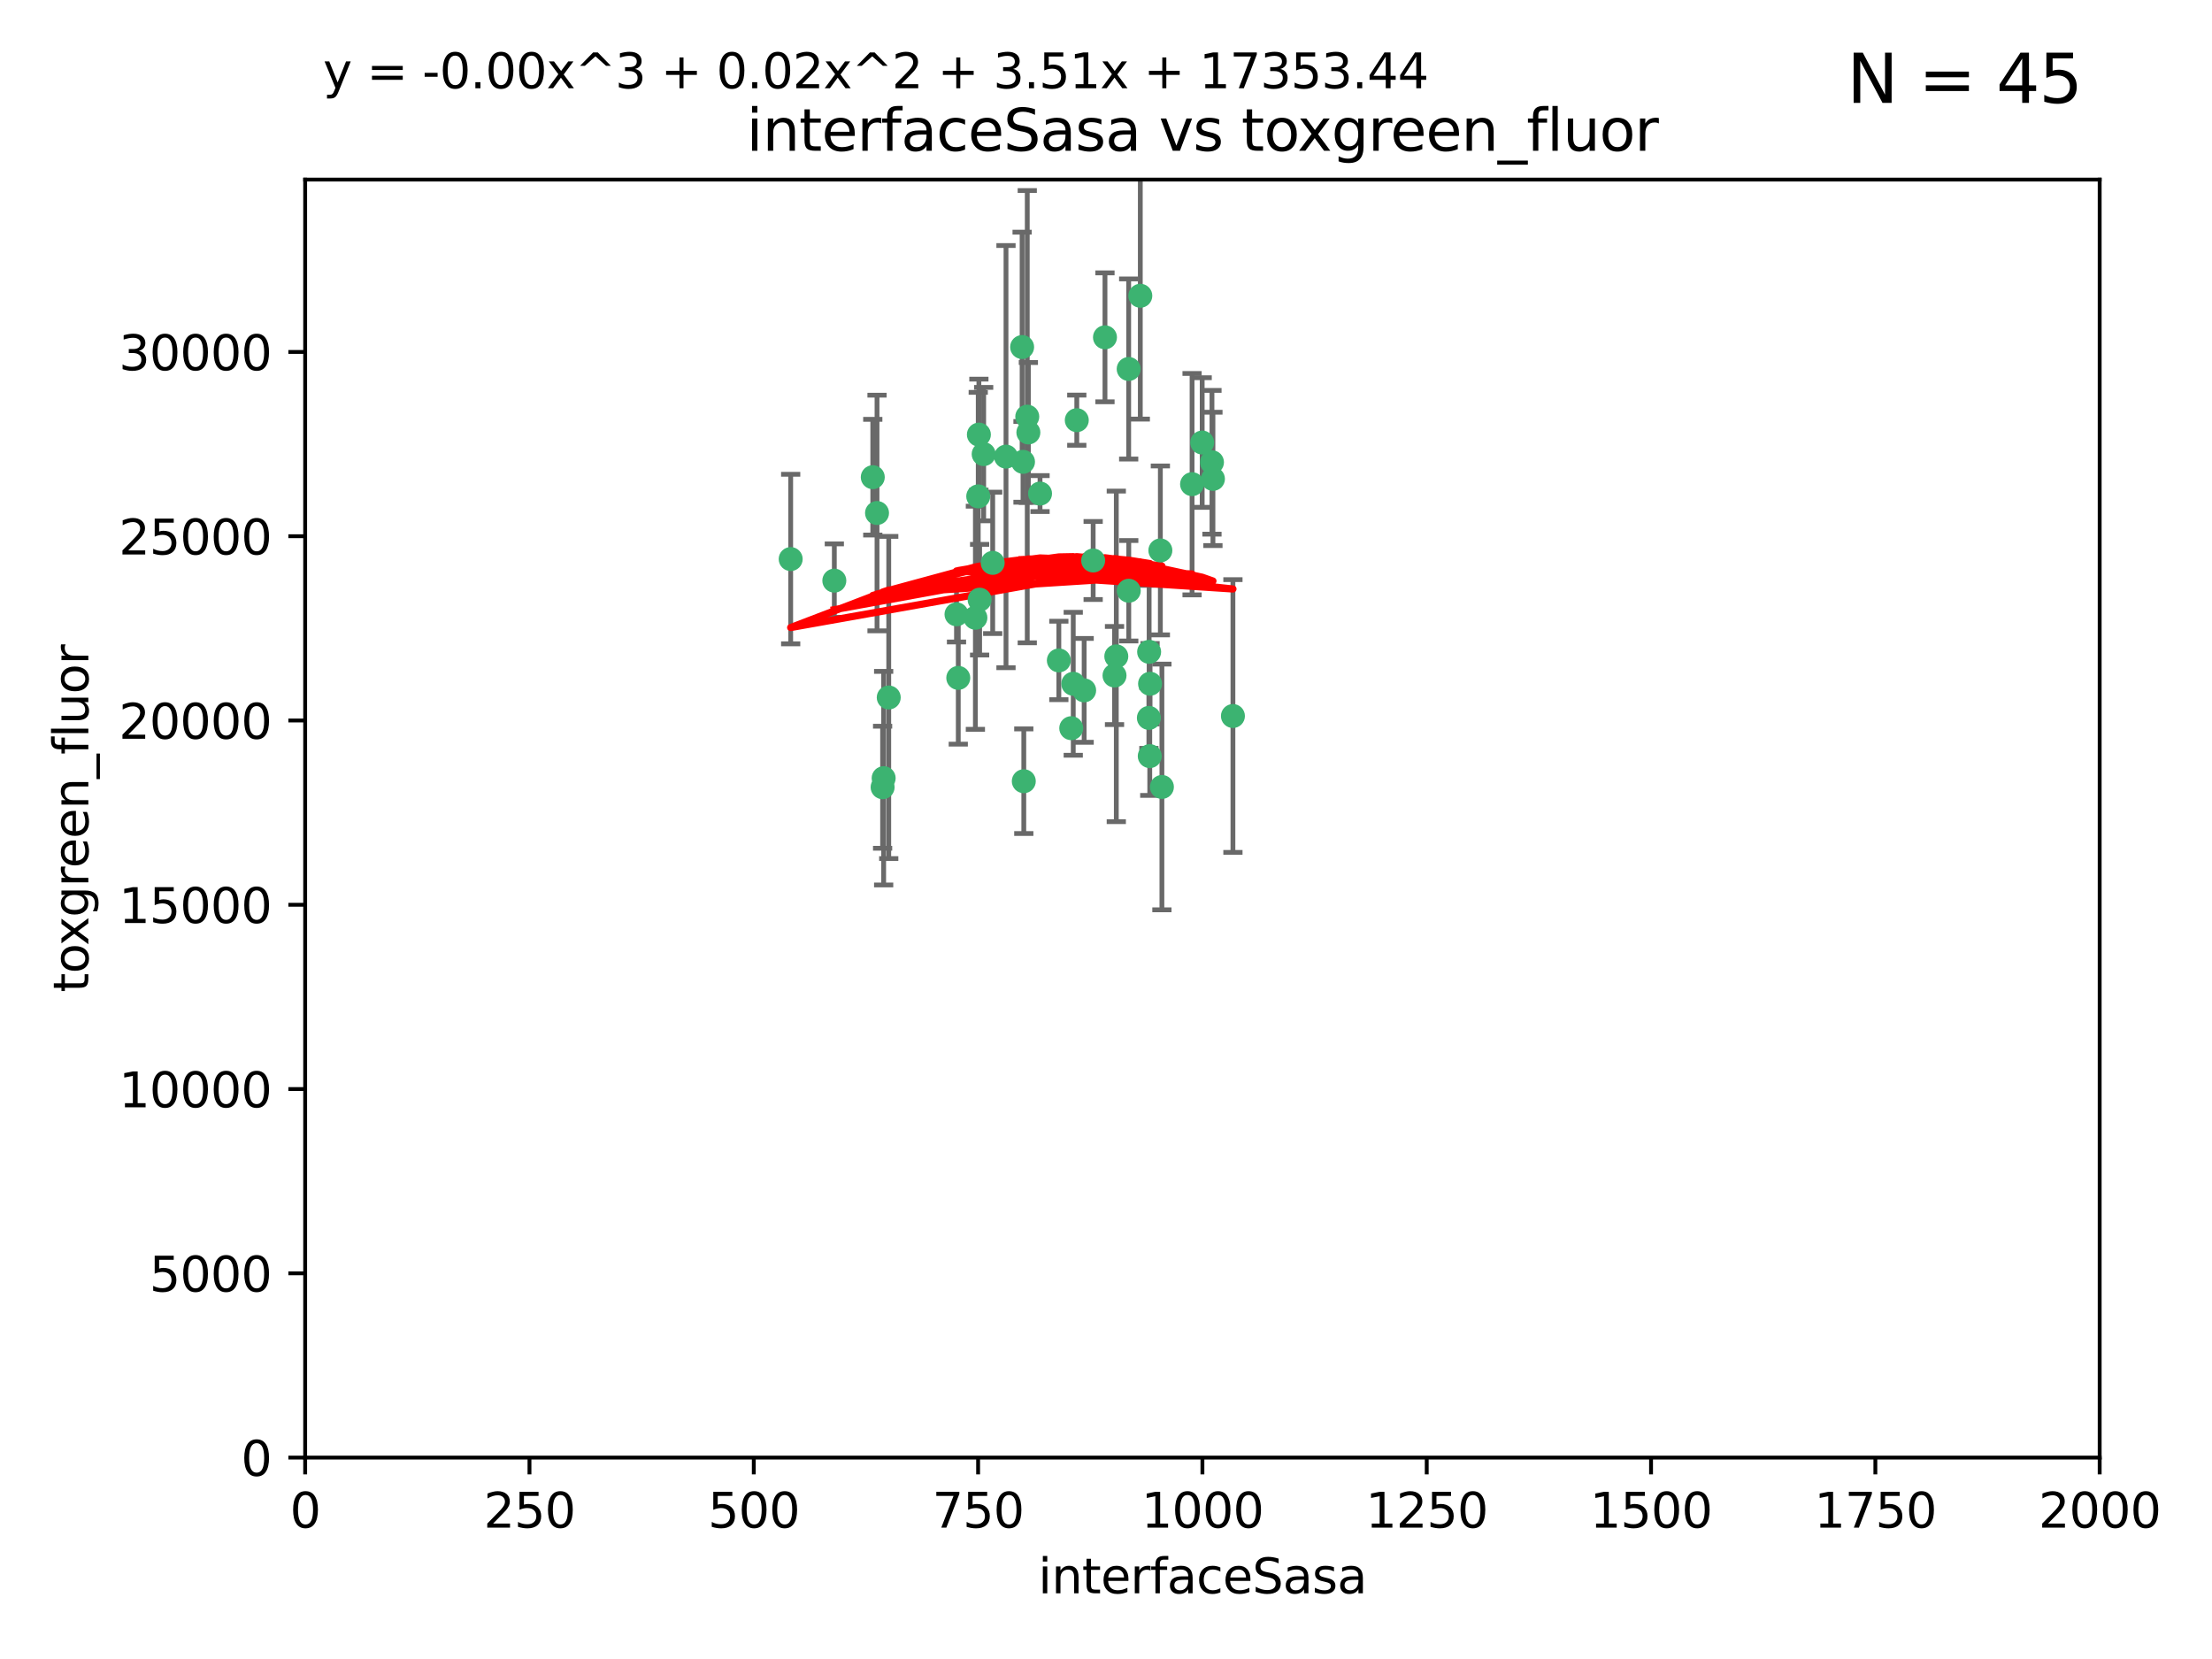 <?xml version="1.0" encoding="utf-8" standalone="no"?>
<!DOCTYPE svg PUBLIC "-//W3C//DTD SVG 1.1//EN"
  "http://www.w3.org/Graphics/SVG/1.1/DTD/svg11.dtd">
<svg xmlns:xlink="http://www.w3.org/1999/xlink" width="460.8pt" height="345.6pt" viewBox="0 0 460.8 345.6" xmlns="http://www.w3.org/2000/svg" version="1.1">
 <defs>
  <style type="text/css">*{stroke-linejoin: round; stroke-linecap: butt}</style>
 </defs>
 <g id="figure_1">
  <g id="patch_1">
   <path d="M 0 345.6 
L 460.8 345.6 
L 460.8 0 
L 0 0 
z
" style="fill: #ffffff"/>
  </g>
  <g id="axes_1">
   <g id="patch_2">
    <path d="M 63.571 303.64 
L 437.4 303.64 
L 437.4 37.411 
L 63.571 37.411 
z
" style="fill: #ffffff"/>
   </g>
   <g id="PathCollection_1">
    <defs>
     <path id="m902738a60d" d="M 0 1.118 
C 0.297 1.118 0.581 1 0.791 0.791 
C 1 0.581 1.118 0.297 1.118 0 
C 1.118 -0.297 1 -0.581 0.791 -0.791 
C 0.581 -1 0.297 -1.118 0 -1.118 
C -0.297 -1.118 -0.581 -1 -0.791 -0.791 
C -1 -0.581 -1.118 -0.297 -1.118 0 
C -1.118 0.297 -1 0.581 -0.791 0.791 
C -0.581 1 -0.297 1.118 0 1.118 
z
" style="stroke: #3cb371"/>
    </defs>
    <g clip-path="url(#p22a5bd5fb6)">
     <use xlink:href="#m902738a60d" x="212.925" y="72.294" style="fill: #3cb371; stroke: #3cb371"/>
     <use xlink:href="#m902738a60d" x="232.546" y="136.733" style="fill: #3cb371; stroke: #3cb371"/>
     <use xlink:href="#m902738a60d" x="250.437" y="92.187" style="fill: #3cb371; stroke: #3cb371"/>
     <use xlink:href="#m902738a60d" x="252.676" y="99.763" style="fill: #3cb371; stroke: #3cb371"/>
     <use xlink:href="#m902738a60d" x="230.187" y="70.271" style="fill: #3cb371; stroke: #3cb371"/>
     <use xlink:href="#m902738a60d" x="239.385" y="135.791" style="fill: #3cb371; stroke: #3cb371"/>
     <use xlink:href="#m902738a60d" x="235.142" y="123.063" style="fill: #3cb371; stroke: #3cb371"/>
     <use xlink:href="#m902738a60d" x="223.161" y="151.693" style="fill: #3cb371; stroke: #3cb371"/>
     <use xlink:href="#m902738a60d" x="242.046" y="163.936" style="fill: #3cb371; stroke: #3cb371"/>
     <use xlink:href="#m902738a60d" x="241.725" y="114.664" style="fill: #3cb371; stroke: #3cb371"/>
     <use xlink:href="#m902738a60d" x="225.848" y="143.815" style="fill: #3cb371; stroke: #3cb371"/>
     <use xlink:href="#m902738a60d" x="227.725" y="116.762" style="fill: #3cb371; stroke: #3cb371"/>
     <use xlink:href="#m902738a60d" x="235.125" y="76.865" style="fill: #3cb371; stroke: #3cb371"/>
     <use xlink:href="#m902738a60d" x="214.228" y="90.091" style="fill: #3cb371; stroke: #3cb371"/>
     <use xlink:href="#m902738a60d" x="237.546" y="61.614" style="fill: #3cb371; stroke: #3cb371"/>
     <use xlink:href="#m902738a60d" x="216.658" y="102.821" style="fill: #3cb371; stroke: #3cb371"/>
     <use xlink:href="#m902738a60d" x="204.916" y="94.6" style="fill: #3cb371; stroke: #3cb371"/>
     <use xlink:href="#m902738a60d" x="213.275" y="162.741" style="fill: #3cb371; stroke: #3cb371"/>
     <use xlink:href="#m902738a60d" x="206.796" y="117.254" style="fill: #3cb371; stroke: #3cb371"/>
     <use xlink:href="#m902738a60d" x="256.841" y="149.16" style="fill: #3cb371; stroke: #3cb371"/>
     <use xlink:href="#m902738a60d" x="199.256" y="127.973" style="fill: #3cb371; stroke: #3cb371"/>
     <use xlink:href="#m902738a60d" x="220.577" y="137.58" style="fill: #3cb371; stroke: #3cb371"/>
     <use xlink:href="#m902738a60d" x="223.577" y="142.442" style="fill: #3cb371; stroke: #3cb371"/>
     <use xlink:href="#m902738a60d" x="203.92" y="90.534" style="fill: #3cb371; stroke: #3cb371"/>
     <use xlink:href="#m902738a60d" x="181.815" y="99.407" style="fill: #3cb371; stroke: #3cb371"/>
     <use xlink:href="#m902738a60d" x="239.332" y="149.553" style="fill: #3cb371; stroke: #3cb371"/>
     <use xlink:href="#m902738a60d" x="204.073" y="124.926" style="fill: #3cb371; stroke: #3cb371"/>
     <use xlink:href="#m902738a60d" x="248.329" y="100.862" style="fill: #3cb371; stroke: #3cb371"/>
     <use xlink:href="#m902738a60d" x="182.701" y="106.867" style="fill: #3cb371; stroke: #3cb371"/>
     <use xlink:href="#m902738a60d" x="239.579" y="142.44" style="fill: #3cb371; stroke: #3cb371"/>
     <use xlink:href="#m902738a60d" x="213.998" y="86.8" style="fill: #3cb371; stroke: #3cb371"/>
     <use xlink:href="#m902738a60d" x="252.476" y="96.298" style="fill: #3cb371; stroke: #3cb371"/>
     <use xlink:href="#m902738a60d" x="203.785" y="103.401" style="fill: #3cb371; stroke: #3cb371"/>
     <use xlink:href="#m902738a60d" x="203.191" y="128.689" style="fill: #3cb371; stroke: #3cb371"/>
     <use xlink:href="#m902738a60d" x="183.864" y="163.993" style="fill: #3cb371; stroke: #3cb371"/>
     <use xlink:href="#m902738a60d" x="209.568" y="95.121" style="fill: #3cb371; stroke: #3cb371"/>
     <use xlink:href="#m902738a60d" x="213.11" y="96.211" style="fill: #3cb371; stroke: #3cb371"/>
     <use xlink:href="#m902738a60d" x="199.626" y="141.216" style="fill: #3cb371; stroke: #3cb371"/>
     <use xlink:href="#m902738a60d" x="224.314" y="87.531" style="fill: #3cb371; stroke: #3cb371"/>
     <use xlink:href="#m902738a60d" x="239.516" y="157.513" style="fill: #3cb371; stroke: #3cb371"/>
     <use xlink:href="#m902738a60d" x="164.714" y="116.464" style="fill: #3cb371; stroke: #3cb371"/>
     <use xlink:href="#m902738a60d" x="185.142" y="145.3" style="fill: #3cb371; stroke: #3cb371"/>
     <use xlink:href="#m902738a60d" x="184.082" y="162.105" style="fill: #3cb371; stroke: #3cb371"/>
     <use xlink:href="#m902738a60d" x="232.174" y="140.722" style="fill: #3cb371; stroke: #3cb371"/>
     <use xlink:href="#m902738a60d" x="173.806" y="120.958" style="fill: #3cb371; stroke: #3cb371"/>
    </g>
   </g>
   <g id="matplotlib.axis_1">
    <g id="xtick_1">
     <g id="line2d_1">
      <defs>
       <path id="m0a6eaba3c3" d="M 0 0 
L 0 3.5 
" style="stroke: #000000; stroke-width: 0.8"/>
      </defs>
      <g>
       <use xlink:href="#m0a6eaba3c3" x="63.571" y="303.64" style="stroke: #000000; stroke-width: 0.8"/>
      </g>
     </g>
     <g id="text_1">
      <!-- 0 -->
      <g transform="translate(60.39 318.238)scale(0.1 -0.1)">
       <defs>
        <path id="DejaVuSans-30" d="M 2034 4250 
Q 1547 4250 1301 3770 
Q 1056 3291 1056 2328 
Q 1056 1369 1301 889 
Q 1547 409 2034 409 
Q 2525 409 2770 889 
Q 3016 1369 3016 2328 
Q 3016 3291 2770 3770 
Q 2525 4250 2034 4250 
z
M 2034 4750 
Q 2819 4750 3233 4129 
Q 3647 3509 3647 2328 
Q 3647 1150 3233 529 
Q 2819 -91 2034 -91 
Q 1250 -91 836 529 
Q 422 1150 422 2328 
Q 422 3509 836 4129 
Q 1250 4750 2034 4750 
z
" transform="scale(0.016)"/>
       </defs>
       <use xlink:href="#DejaVuSans-30"/>
      </g>
     </g>
    </g>
    <g id="xtick_2">
     <g id="line2d_2">
      <g>
       <use xlink:href="#m0a6eaba3c3" x="110.3" y="303.64" style="stroke: #000000; stroke-width: 0.8"/>
      </g>
     </g>
     <g id="text_2">
      <!-- 250 -->
      <g transform="translate(100.756 318.238)scale(0.1 -0.1)">
       <defs>
        <path id="DejaVuSans-32" d="M 1228 531 
L 3431 531 
L 3431 0 
L 469 0 
L 469 531 
Q 828 903 1448 1529 
Q 2069 2156 2228 2338 
Q 2531 2678 2651 2914 
Q 2772 3150 2772 3378 
Q 2772 3750 2511 3984 
Q 2250 4219 1831 4219 
Q 1534 4219 1204 4116 
Q 875 4013 500 3803 
L 500 4441 
Q 881 4594 1212 4672 
Q 1544 4750 1819 4750 
Q 2544 4750 2975 4387 
Q 3406 4025 3406 3419 
Q 3406 3131 3298 2873 
Q 3191 2616 2906 2266 
Q 2828 2175 2409 1742 
Q 1991 1309 1228 531 
z
" transform="scale(0.016)"/>
        <path id="DejaVuSans-35" d="M 691 4666 
L 3169 4666 
L 3169 4134 
L 1269 4134 
L 1269 2991 
Q 1406 3038 1543 3061 
Q 1681 3084 1819 3084 
Q 2600 3084 3056 2656 
Q 3513 2228 3513 1497 
Q 3513 744 3044 326 
Q 2575 -91 1722 -91 
Q 1428 -91 1123 -41 
Q 819 9 494 109 
L 494 744 
Q 775 591 1075 516 
Q 1375 441 1709 441 
Q 2250 441 2565 725 
Q 2881 1009 2881 1497 
Q 2881 1984 2565 2268 
Q 2250 2553 1709 2553 
Q 1456 2553 1204 2497 
Q 953 2441 691 2322 
L 691 4666 
z
" transform="scale(0.016)"/>
       </defs>
       <use xlink:href="#DejaVuSans-32"/>
       <use xlink:href="#DejaVuSans-35" x="63.623"/>
       <use xlink:href="#DejaVuSans-30" x="127.246"/>
      </g>
     </g>
    </g>
    <g id="xtick_3">
     <g id="line2d_3">
      <g>
       <use xlink:href="#m0a6eaba3c3" x="157.028" y="303.64" style="stroke: #000000; stroke-width: 0.8"/>
      </g>
     </g>
     <g id="text_3">
      <!-- 500 -->
      <g transform="translate(147.485 318.238)scale(0.1 -0.1)">
       <use xlink:href="#DejaVuSans-35"/>
       <use xlink:href="#DejaVuSans-30" x="63.623"/>
       <use xlink:href="#DejaVuSans-30" x="127.246"/>
      </g>
     </g>
    </g>
    <g id="xtick_4">
     <g id="line2d_4">
      <g>
       <use xlink:href="#m0a6eaba3c3" x="203.757" y="303.64" style="stroke: #000000; stroke-width: 0.8"/>
      </g>
     </g>
     <g id="text_4">
      <!-- 750 -->
      <g transform="translate(194.213 318.238)scale(0.1 -0.1)">
       <defs>
        <path id="DejaVuSans-37" d="M 525 4666 
L 3525 4666 
L 3525 4397 
L 1831 0 
L 1172 0 
L 2766 4134 
L 525 4134 
L 525 4666 
z
" transform="scale(0.016)"/>
       </defs>
       <use xlink:href="#DejaVuSans-37"/>
       <use xlink:href="#DejaVuSans-35" x="63.623"/>
       <use xlink:href="#DejaVuSans-30" x="127.246"/>
      </g>
     </g>
    </g>
    <g id="xtick_5">
     <g id="line2d_5">
      <g>
       <use xlink:href="#m0a6eaba3c3" x="250.486" y="303.64" style="stroke: #000000; stroke-width: 0.8"/>
      </g>
     </g>
     <g id="text_5">
      <!-- 1000 -->
      <g transform="translate(237.761 318.238)scale(0.1 -0.1)">
       <defs>
        <path id="DejaVuSans-31" d="M 794 531 
L 1825 531 
L 1825 4091 
L 703 3866 
L 703 4441 
L 1819 4666 
L 2450 4666 
L 2450 531 
L 3481 531 
L 3481 0 
L 794 0 
L 794 531 
z
" transform="scale(0.016)"/>
       </defs>
       <use xlink:href="#DejaVuSans-31"/>
       <use xlink:href="#DejaVuSans-30" x="63.623"/>
       <use xlink:href="#DejaVuSans-30" x="127.246"/>
       <use xlink:href="#DejaVuSans-30" x="190.869"/>
      </g>
     </g>
    </g>
    <g id="xtick_6">
     <g id="line2d_6">
      <g>
       <use xlink:href="#m0a6eaba3c3" x="297.214" y="303.64" style="stroke: #000000; stroke-width: 0.8"/>
      </g>
     </g>
     <g id="text_6">
      <!-- 1250 -->
      <g transform="translate(284.489 318.238)scale(0.1 -0.1)">
       <use xlink:href="#DejaVuSans-31"/>
       <use xlink:href="#DejaVuSans-32" x="63.623"/>
       <use xlink:href="#DejaVuSans-35" x="127.246"/>
       <use xlink:href="#DejaVuSans-30" x="190.869"/>
      </g>
     </g>
    </g>
    <g id="xtick_7">
     <g id="line2d_7">
      <g>
       <use xlink:href="#m0a6eaba3c3" x="343.943" y="303.64" style="stroke: #000000; stroke-width: 0.8"/>
      </g>
     </g>
     <g id="text_7">
      <!-- 1500 -->
      <g transform="translate(331.218 318.238)scale(0.1 -0.1)">
       <use xlink:href="#DejaVuSans-31"/>
       <use xlink:href="#DejaVuSans-35" x="63.623"/>
       <use xlink:href="#DejaVuSans-30" x="127.246"/>
       <use xlink:href="#DejaVuSans-30" x="190.869"/>
      </g>
     </g>
    </g>
    <g id="xtick_8">
     <g id="line2d_8">
      <g>
       <use xlink:href="#m0a6eaba3c3" x="390.671" y="303.64" style="stroke: #000000; stroke-width: 0.8"/>
      </g>
     </g>
     <g id="text_8">
      <!-- 1750 -->
      <g transform="translate(377.946 318.238)scale(0.1 -0.1)">
       <use xlink:href="#DejaVuSans-31"/>
       <use xlink:href="#DejaVuSans-37" x="63.623"/>
       <use xlink:href="#DejaVuSans-35" x="127.246"/>
       <use xlink:href="#DejaVuSans-30" x="190.869"/>
      </g>
     </g>
    </g>
    <g id="xtick_9">
     <g id="line2d_9">
      <g>
       <use xlink:href="#m0a6eaba3c3" x="437.4" y="303.64" style="stroke: #000000; stroke-width: 0.8"/>
      </g>
     </g>
     <g id="text_9">
      <!-- 2000 -->
      <g transform="translate(424.675 318.238)scale(0.1 -0.1)">
       <use xlink:href="#DejaVuSans-32"/>
       <use xlink:href="#DejaVuSans-30" x="63.623"/>
       <use xlink:href="#DejaVuSans-30" x="127.246"/>
       <use xlink:href="#DejaVuSans-30" x="190.869"/>
      </g>
     </g>
    </g>
    <g id="text_10">
     <!-- interfaceSasa -->
     <g transform="translate(216.279 331.917)scale(0.1 -0.1)">
      <defs>
       <path id="DejaVuSans-69" d="M 603 3500 
L 1178 3500 
L 1178 0 
L 603 0 
L 603 3500 
z
M 603 4863 
L 1178 4863 
L 1178 4134 
L 603 4134 
L 603 4863 
z
" transform="scale(0.016)"/>
       <path id="DejaVuSans-6e" d="M 3513 2113 
L 3513 0 
L 2938 0 
L 2938 2094 
Q 2938 2591 2744 2837 
Q 2550 3084 2163 3084 
Q 1697 3084 1428 2787 
Q 1159 2491 1159 1978 
L 1159 0 
L 581 0 
L 581 3500 
L 1159 3500 
L 1159 2956 
Q 1366 3272 1645 3428 
Q 1925 3584 2291 3584 
Q 2894 3584 3203 3211 
Q 3513 2838 3513 2113 
z
" transform="scale(0.016)"/>
       <path id="DejaVuSans-74" d="M 1172 4494 
L 1172 3500 
L 2356 3500 
L 2356 3053 
L 1172 3053 
L 1172 1153 
Q 1172 725 1289 603 
Q 1406 481 1766 481 
L 2356 481 
L 2356 0 
L 1766 0 
Q 1100 0 847 248 
Q 594 497 594 1153 
L 594 3053 
L 172 3053 
L 172 3500 
L 594 3500 
L 594 4494 
L 1172 4494 
z
" transform="scale(0.016)"/>
       <path id="DejaVuSans-65" d="M 3597 1894 
L 3597 1613 
L 953 1613 
Q 991 1019 1311 708 
Q 1631 397 2203 397 
Q 2534 397 2845 478 
Q 3156 559 3463 722 
L 3463 178 
Q 3153 47 2828 -22 
Q 2503 -91 2169 -91 
Q 1331 -91 842 396 
Q 353 884 353 1716 
Q 353 2575 817 3079 
Q 1281 3584 2069 3584 
Q 2775 3584 3186 3129 
Q 3597 2675 3597 1894 
z
M 3022 2063 
Q 3016 2534 2758 2815 
Q 2500 3097 2075 3097 
Q 1594 3097 1305 2825 
Q 1016 2553 972 2059 
L 3022 2063 
z
" transform="scale(0.016)"/>
       <path id="DejaVuSans-72" d="M 2631 2963 
Q 2534 3019 2420 3045 
Q 2306 3072 2169 3072 
Q 1681 3072 1420 2755 
Q 1159 2438 1159 1844 
L 1159 0 
L 581 0 
L 581 3500 
L 1159 3500 
L 1159 2956 
Q 1341 3275 1631 3429 
Q 1922 3584 2338 3584 
Q 2397 3584 2469 3576 
Q 2541 3569 2628 3553 
L 2631 2963 
z
" transform="scale(0.016)"/>
       <path id="DejaVuSans-66" d="M 2375 4863 
L 2375 4384 
L 1825 4384 
Q 1516 4384 1395 4259 
Q 1275 4134 1275 3809 
L 1275 3500 
L 2222 3500 
L 2222 3053 
L 1275 3053 
L 1275 0 
L 697 0 
L 697 3053 
L 147 3053 
L 147 3500 
L 697 3500 
L 697 3744 
Q 697 4328 969 4595 
Q 1241 4863 1831 4863 
L 2375 4863 
z
" transform="scale(0.016)"/>
       <path id="DejaVuSans-61" d="M 2194 1759 
Q 1497 1759 1228 1600 
Q 959 1441 959 1056 
Q 959 750 1161 570 
Q 1363 391 1709 391 
Q 2188 391 2477 730 
Q 2766 1069 2766 1631 
L 2766 1759 
L 2194 1759 
z
M 3341 1997 
L 3341 0 
L 2766 0 
L 2766 531 
Q 2569 213 2275 61 
Q 1981 -91 1556 -91 
Q 1019 -91 701 211 
Q 384 513 384 1019 
Q 384 1609 779 1909 
Q 1175 2209 1959 2209 
L 2766 2209 
L 2766 2266 
Q 2766 2663 2505 2880 
Q 2244 3097 1772 3097 
Q 1472 3097 1187 3025 
Q 903 2953 641 2809 
L 641 3341 
Q 956 3463 1253 3523 
Q 1550 3584 1831 3584 
Q 2591 3584 2966 3190 
Q 3341 2797 3341 1997 
z
" transform="scale(0.016)"/>
       <path id="DejaVuSans-63" d="M 3122 3366 
L 3122 2828 
Q 2878 2963 2633 3030 
Q 2388 3097 2138 3097 
Q 1578 3097 1268 2742 
Q 959 2388 959 1747 
Q 959 1106 1268 751 
Q 1578 397 2138 397 
Q 2388 397 2633 464 
Q 2878 531 3122 666 
L 3122 134 
Q 2881 22 2623 -34 
Q 2366 -91 2075 -91 
Q 1284 -91 818 406 
Q 353 903 353 1747 
Q 353 2603 823 3093 
Q 1294 3584 2113 3584 
Q 2378 3584 2631 3529 
Q 2884 3475 3122 3366 
z
" transform="scale(0.016)"/>
       <path id="DejaVuSans-53" d="M 3425 4513 
L 3425 3897 
Q 3066 4069 2747 4153 
Q 2428 4238 2131 4238 
Q 1616 4238 1336 4038 
Q 1056 3838 1056 3469 
Q 1056 3159 1242 3001 
Q 1428 2844 1947 2747 
L 2328 2669 
Q 3034 2534 3370 2195 
Q 3706 1856 3706 1288 
Q 3706 609 3251 259 
Q 2797 -91 1919 -91 
Q 1588 -91 1214 -16 
Q 841 59 441 206 
L 441 856 
Q 825 641 1194 531 
Q 1563 422 1919 422 
Q 2459 422 2753 634 
Q 3047 847 3047 1241 
Q 3047 1584 2836 1778 
Q 2625 1972 2144 2069 
L 1759 2144 
Q 1053 2284 737 2584 
Q 422 2884 422 3419 
Q 422 4038 858 4394 
Q 1294 4750 2059 4750 
Q 2388 4750 2728 4690 
Q 3069 4631 3425 4513 
z
" transform="scale(0.016)"/>
       <path id="DejaVuSans-73" d="M 2834 3397 
L 2834 2853 
Q 2591 2978 2328 3040 
Q 2066 3103 1784 3103 
Q 1356 3103 1142 2972 
Q 928 2841 928 2578 
Q 928 2378 1081 2264 
Q 1234 2150 1697 2047 
L 1894 2003 
Q 2506 1872 2764 1633 
Q 3022 1394 3022 966 
Q 3022 478 2636 193 
Q 2250 -91 1575 -91 
Q 1294 -91 989 -36 
Q 684 19 347 128 
L 347 722 
Q 666 556 975 473 
Q 1284 391 1588 391 
Q 1994 391 2212 530 
Q 2431 669 2431 922 
Q 2431 1156 2273 1281 
Q 2116 1406 1581 1522 
L 1381 1569 
Q 847 1681 609 1914 
Q 372 2147 372 2553 
Q 372 3047 722 3315 
Q 1072 3584 1716 3584 
Q 2034 3584 2315 3537 
Q 2597 3491 2834 3397 
z
" transform="scale(0.016)"/>
      </defs>
      <use xlink:href="#DejaVuSans-69"/>
      <use xlink:href="#DejaVuSans-6e" x="27.783"/>
      <use xlink:href="#DejaVuSans-74" x="91.162"/>
      <use xlink:href="#DejaVuSans-65" x="130.371"/>
      <use xlink:href="#DejaVuSans-72" x="191.895"/>
      <use xlink:href="#DejaVuSans-66" x="233.008"/>
      <use xlink:href="#DejaVuSans-61" x="268.213"/>
      <use xlink:href="#DejaVuSans-63" x="329.492"/>
      <use xlink:href="#DejaVuSans-65" x="384.473"/>
      <use xlink:href="#DejaVuSans-53" x="445.996"/>
      <use xlink:href="#DejaVuSans-61" x="509.473"/>
      <use xlink:href="#DejaVuSans-73" x="570.752"/>
      <use xlink:href="#DejaVuSans-61" x="622.852"/>
     </g>
    </g>
   </g>
   <g id="matplotlib.axis_2">
    <g id="ytick_1">
     <g id="line2d_10">
      <defs>
       <path id="m9837f65a08" d="M 0 0 
L -3.5 0 
" style="stroke: #000000; stroke-width: 0.8"/>
      </defs>
      <g>
       <use xlink:href="#m9837f65a08" x="63.571" y="303.64" style="stroke: #000000; stroke-width: 0.8"/>
      </g>
     </g>
     <g id="text_11">
      <!-- 0 -->
      <g transform="translate(50.209 307.439)scale(0.1 -0.1)">
       <use xlink:href="#DejaVuSans-30"/>
      </g>
     </g>
    </g>
    <g id="ytick_2">
     <g id="line2d_11">
      <g>
       <use xlink:href="#m9837f65a08" x="63.571" y="265.253" style="stroke: #000000; stroke-width: 0.8"/>
      </g>
     </g>
     <g id="text_12">
      <!-- 5000 -->
      <g transform="translate(31.121 269.052)scale(0.1 -0.1)">
       <use xlink:href="#DejaVuSans-35"/>
       <use xlink:href="#DejaVuSans-30" x="63.623"/>
       <use xlink:href="#DejaVuSans-30" x="127.246"/>
       <use xlink:href="#DejaVuSans-30" x="190.869"/>
      </g>
     </g>
    </g>
    <g id="ytick_3">
     <g id="line2d_12">
      <g>
       <use xlink:href="#m9837f65a08" x="63.571" y="226.866" style="stroke: #000000; stroke-width: 0.8"/>
      </g>
     </g>
     <g id="text_13">
      <!-- 10000 -->
      <g transform="translate(24.759 230.665)scale(0.1 -0.1)">
       <use xlink:href="#DejaVuSans-31"/>
       <use xlink:href="#DejaVuSans-30" x="63.623"/>
       <use xlink:href="#DejaVuSans-30" x="127.246"/>
       <use xlink:href="#DejaVuSans-30" x="190.869"/>
       <use xlink:href="#DejaVuSans-30" x="254.492"/>
      </g>
     </g>
    </g>
    <g id="ytick_4">
     <g id="line2d_13">
      <g>
       <use xlink:href="#m9837f65a08" x="63.571" y="188.479" style="stroke: #000000; stroke-width: 0.8"/>
      </g>
     </g>
     <g id="text_14">
      <!-- 15000 -->
      <g transform="translate(24.759 192.278)scale(0.1 -0.1)">
       <use xlink:href="#DejaVuSans-31"/>
       <use xlink:href="#DejaVuSans-35" x="63.623"/>
       <use xlink:href="#DejaVuSans-30" x="127.246"/>
       <use xlink:href="#DejaVuSans-30" x="190.869"/>
       <use xlink:href="#DejaVuSans-30" x="254.492"/>
      </g>
     </g>
    </g>
    <g id="ytick_5">
     <g id="line2d_14">
      <g>
       <use xlink:href="#m9837f65a08" x="63.571" y="150.092" style="stroke: #000000; stroke-width: 0.8"/>
      </g>
     </g>
     <g id="text_15">
      <!-- 20000 -->
      <g transform="translate(24.759 153.891)scale(0.1 -0.1)">
       <use xlink:href="#DejaVuSans-32"/>
       <use xlink:href="#DejaVuSans-30" x="63.623"/>
       <use xlink:href="#DejaVuSans-30" x="127.246"/>
       <use xlink:href="#DejaVuSans-30" x="190.869"/>
       <use xlink:href="#DejaVuSans-30" x="254.492"/>
      </g>
     </g>
    </g>
    <g id="ytick_6">
     <g id="line2d_15">
      <g>
       <use xlink:href="#m9837f65a08" x="63.571" y="111.705" style="stroke: #000000; stroke-width: 0.8"/>
      </g>
     </g>
     <g id="text_16">
      <!-- 25000 -->
      <g transform="translate(24.759 115.504)scale(0.1 -0.1)">
       <use xlink:href="#DejaVuSans-32"/>
       <use xlink:href="#DejaVuSans-35" x="63.623"/>
       <use xlink:href="#DejaVuSans-30" x="127.246"/>
       <use xlink:href="#DejaVuSans-30" x="190.869"/>
       <use xlink:href="#DejaVuSans-30" x="254.492"/>
      </g>
     </g>
    </g>
    <g id="ytick_7">
     <g id="line2d_16">
      <g>
       <use xlink:href="#m9837f65a08" x="63.571" y="73.317" style="stroke: #000000; stroke-width: 0.8"/>
      </g>
     </g>
     <g id="text_17">
      <!-- 30000 -->
      <g transform="translate(24.759 77.117)scale(0.1 -0.1)">
       <defs>
        <path id="DejaVuSans-33" d="M 2597 2516 
Q 3050 2419 3304 2112 
Q 3559 1806 3559 1356 
Q 3559 666 3084 287 
Q 2609 -91 1734 -91 
Q 1441 -91 1130 -33 
Q 819 25 488 141 
L 488 750 
Q 750 597 1062 519 
Q 1375 441 1716 441 
Q 2309 441 2620 675 
Q 2931 909 2931 1356 
Q 2931 1769 2642 2001 
Q 2353 2234 1838 2234 
L 1294 2234 
L 1294 2753 
L 1863 2753 
Q 2328 2753 2575 2939 
Q 2822 3125 2822 3475 
Q 2822 3834 2567 4026 
Q 2313 4219 1838 4219 
Q 1578 4219 1281 4162 
Q 984 4106 628 3988 
L 628 4550 
Q 988 4650 1302 4700 
Q 1616 4750 1894 4750 
Q 2613 4750 3031 4423 
Q 3450 4097 3450 3541 
Q 3450 3153 3228 2886 
Q 3006 2619 2597 2516 
z
" transform="scale(0.016)"/>
       </defs>
       <use xlink:href="#DejaVuSans-33"/>
       <use xlink:href="#DejaVuSans-30" x="63.623"/>
       <use xlink:href="#DejaVuSans-30" x="127.246"/>
       <use xlink:href="#DejaVuSans-30" x="190.869"/>
       <use xlink:href="#DejaVuSans-30" x="254.492"/>
      </g>
     </g>
    </g>
    <g id="text_18">
     <!-- toxgreen_fluor -->
     <g transform="translate(18.401 206.72)rotate(-90)scale(0.1 -0.1)">
      <defs>
       <path id="DejaVuSans-6f" d="M 1959 3097 
Q 1497 3097 1228 2736 
Q 959 2375 959 1747 
Q 959 1119 1226 758 
Q 1494 397 1959 397 
Q 2419 397 2687 759 
Q 2956 1122 2956 1747 
Q 2956 2369 2687 2733 
Q 2419 3097 1959 3097 
z
M 1959 3584 
Q 2709 3584 3137 3096 
Q 3566 2609 3566 1747 
Q 3566 888 3137 398 
Q 2709 -91 1959 -91 
Q 1206 -91 779 398 
Q 353 888 353 1747 
Q 353 2609 779 3096 
Q 1206 3584 1959 3584 
z
" transform="scale(0.016)"/>
       <path id="DejaVuSans-78" d="M 3513 3500 
L 2247 1797 
L 3578 0 
L 2900 0 
L 1881 1375 
L 863 0 
L 184 0 
L 1544 1831 
L 300 3500 
L 978 3500 
L 1906 2253 
L 2834 3500 
L 3513 3500 
z
" transform="scale(0.016)"/>
       <path id="DejaVuSans-67" d="M 2906 1791 
Q 2906 2416 2648 2759 
Q 2391 3103 1925 3103 
Q 1463 3103 1205 2759 
Q 947 2416 947 1791 
Q 947 1169 1205 825 
Q 1463 481 1925 481 
Q 2391 481 2648 825 
Q 2906 1169 2906 1791 
z
M 3481 434 
Q 3481 -459 3084 -895 
Q 2688 -1331 1869 -1331 
Q 1566 -1331 1297 -1286 
Q 1028 -1241 775 -1147 
L 775 -588 
Q 1028 -725 1275 -790 
Q 1522 -856 1778 -856 
Q 2344 -856 2625 -561 
Q 2906 -266 2906 331 
L 2906 616 
Q 2728 306 2450 153 
Q 2172 0 1784 0 
Q 1141 0 747 490 
Q 353 981 353 1791 
Q 353 2603 747 3093 
Q 1141 3584 1784 3584 
Q 2172 3584 2450 3431 
Q 2728 3278 2906 2969 
L 2906 3500 
L 3481 3500 
L 3481 434 
z
" transform="scale(0.016)"/>
       <path id="DejaVuSans-5f" d="M 3263 -1063 
L 3263 -1509 
L -63 -1509 
L -63 -1063 
L 3263 -1063 
z
" transform="scale(0.016)"/>
       <path id="DejaVuSans-6c" d="M 603 4863 
L 1178 4863 
L 1178 0 
L 603 0 
L 603 4863 
z
" transform="scale(0.016)"/>
       <path id="DejaVuSans-75" d="M 544 1381 
L 544 3500 
L 1119 3500 
L 1119 1403 
Q 1119 906 1312 657 
Q 1506 409 1894 409 
Q 2359 409 2629 706 
Q 2900 1003 2900 1516 
L 2900 3500 
L 3475 3500 
L 3475 0 
L 2900 0 
L 2900 538 
Q 2691 219 2414 64 
Q 2138 -91 1772 -91 
Q 1169 -91 856 284 
Q 544 659 544 1381 
z
M 1991 3584 
L 1991 3584 
z
" transform="scale(0.016)"/>
      </defs>
      <use xlink:href="#DejaVuSans-74"/>
      <use xlink:href="#DejaVuSans-6f" x="39.209"/>
      <use xlink:href="#DejaVuSans-78" x="97.266"/>
      <use xlink:href="#DejaVuSans-67" x="156.445"/>
      <use xlink:href="#DejaVuSans-72" x="219.922"/>
      <use xlink:href="#DejaVuSans-65" x="258.785"/>
      <use xlink:href="#DejaVuSans-65" x="320.309"/>
      <use xlink:href="#DejaVuSans-6e" x="381.832"/>
      <use xlink:href="#DejaVuSans-5f" x="445.211"/>
      <use xlink:href="#DejaVuSans-66" x="495.211"/>
      <use xlink:href="#DejaVuSans-6c" x="530.416"/>
      <use xlink:href="#DejaVuSans-75" x="558.199"/>
      <use xlink:href="#DejaVuSans-6f" x="621.578"/>
      <use xlink:href="#DejaVuSans-72" x="682.76"/>
     </g>
    </g>
   </g>
   <g id="LineCollection_1">
    <path d="M 212.925 96.224 
L 212.925 48.364 
" clip-path="url(#p22a5bd5fb6)" style="fill: none; stroke: #696969"/>
    <path d="M 232.546 171.165 
L 232.546 102.302 
" clip-path="url(#p22a5bd5fb6)" style="fill: none; stroke: #696969"/>
    <path d="M 250.437 105.69 
L 250.437 78.685 
" clip-path="url(#p22a5bd5fb6)" style="fill: none; stroke: #696969"/>
    <path d="M 252.676 113.651 
L 252.676 85.875 
" clip-path="url(#p22a5bd5fb6)" style="fill: none; stroke: #696969"/>
    <path d="M 230.187 83.696 
L 230.187 56.846 
" clip-path="url(#p22a5bd5fb6)" style="fill: none; stroke: #696969"/>
    <path d="M 239.385 149.644 
L 239.385 121.939 
" clip-path="url(#p22a5bd5fb6)" style="fill: none; stroke: #696969"/>
    <path d="M 235.142 133.529 
L 235.142 112.598 
" clip-path="url(#p22a5bd5fb6)" style="fill: none; stroke: #696969"/>
    <path d="M 223.161 152.217 
L 223.161 151.168 
" clip-path="url(#p22a5bd5fb6)" style="fill: none; stroke: #696969"/>
    <path d="M 242.046 189.529 
L 242.046 138.343 
" clip-path="url(#p22a5bd5fb6)" style="fill: none; stroke: #696969"/>
    <path d="M 241.725 132.255 
L 241.725 97.072 
" clip-path="url(#p22a5bd5fb6)" style="fill: none; stroke: #696969"/>
    <path d="M 225.848 154.632 
L 225.848 132.999 
" clip-path="url(#p22a5bd5fb6)" style="fill: none; stroke: #696969"/>
    <path d="M 227.725 124.89 
L 227.725 108.635 
" clip-path="url(#p22a5bd5fb6)" style="fill: none; stroke: #696969"/>
    <path d="M 235.125 95.625 
L 235.125 58.105 
" clip-path="url(#p22a5bd5fb6)" style="fill: none; stroke: #696969"/>
    <path d="M 214.228 104.662 
L 214.228 75.52 
" clip-path="url(#p22a5bd5fb6)" style="fill: none; stroke: #696969"/>
    <path d="M 237.546 87.306 
L 237.546 35.922 
" clip-path="url(#p22a5bd5fb6)" style="fill: none; stroke: #696969"/>
    <path d="M 216.658 106.565 
L 216.658 99.077 
" clip-path="url(#p22a5bd5fb6)" style="fill: none; stroke: #696969"/>
    <path d="M 204.916 108.495 
L 204.916 80.704 
" clip-path="url(#p22a5bd5fb6)" style="fill: none; stroke: #696969"/>
    <path d="M 213.275 173.639 
L 213.275 151.843 
" clip-path="url(#p22a5bd5fb6)" style="fill: none; stroke: #696969"/>
    <path d="M 206.796 131.975 
L 206.796 102.532 
" clip-path="url(#p22a5bd5fb6)" style="fill: none; stroke: #696969"/>
    <path d="M 256.841 177.569 
L 256.841 120.752 
" clip-path="url(#p22a5bd5fb6)" style="fill: none; stroke: #696969"/>
    <path d="M 199.256 133.734 
L 199.256 122.212 
" clip-path="url(#p22a5bd5fb6)" style="fill: none; stroke: #696969"/>
    <path d="M 220.577 145.75 
L 220.577 129.411 
" clip-path="url(#p22a5bd5fb6)" style="fill: none; stroke: #696969"/>
    <path d="M 223.577 157.326 
L 223.577 127.559 
" clip-path="url(#p22a5bd5fb6)" style="fill: none; stroke: #696969"/>
    <path d="M 203.92 102.091 
L 203.92 78.978 
" clip-path="url(#p22a5bd5fb6)" style="fill: none; stroke: #696969"/>
    <path d="M 181.815 111.46 
L 181.815 87.355 
" clip-path="url(#p22a5bd5fb6)" style="fill: none; stroke: #696969"/>
    <path d="M 239.332 155.89 
L 239.332 143.216 
" clip-path="url(#p22a5bd5fb6)" style="fill: none; stroke: #696969"/>
    <path d="M 204.073 136.454 
L 204.073 113.398 
" clip-path="url(#p22a5bd5fb6)" style="fill: none; stroke: #696969"/>
    <path d="M 248.329 123.923 
L 248.329 77.801 
" clip-path="url(#p22a5bd5fb6)" style="fill: none; stroke: #696969"/>
    <path d="M 182.701 131.412 
L 182.701 82.321 
" clip-path="url(#p22a5bd5fb6)" style="fill: none; stroke: #696969"/>
    <path d="M 239.579 150.817 
L 239.579 134.064 
" clip-path="url(#p22a5bd5fb6)" style="fill: none; stroke: #696969"/>
    <path d="M 213.998 133.906 
L 213.998 39.694 
" clip-path="url(#p22a5bd5fb6)" style="fill: none; stroke: #696969"/>
    <path d="M 252.476 111.272 
L 252.476 81.324 
" clip-path="url(#p22a5bd5fb6)" style="fill: none; stroke: #696969"/>
    <path d="M 203.785 125.071 
L 203.785 81.732 
" clip-path="url(#p22a5bd5fb6)" style="fill: none; stroke: #696969"/>
    <path d="M 203.191 151.927 
L 203.191 105.45 
" clip-path="url(#p22a5bd5fb6)" style="fill: none; stroke: #696969"/>
    <path d="M 183.864 176.705 
L 183.864 151.281 
" clip-path="url(#p22a5bd5fb6)" style="fill: none; stroke: #696969"/>
    <path d="M 209.568 139.091 
L 209.568 51.151 
" clip-path="url(#p22a5bd5fb6)" style="fill: none; stroke: #696969"/>
    <path d="M 213.11 104.619 
L 213.11 87.804 
" clip-path="url(#p22a5bd5fb6)" style="fill: none; stroke: #696969"/>
    <path d="M 199.626 155.019 
L 199.626 127.413 
" clip-path="url(#p22a5bd5fb6)" style="fill: none; stroke: #696969"/>
    <path d="M 224.314 92.76 
L 224.314 82.303 
" clip-path="url(#p22a5bd5fb6)" style="fill: none; stroke: #696969"/>
    <path d="M 239.516 165.694 
L 239.516 149.332 
" clip-path="url(#p22a5bd5fb6)" style="fill: none; stroke: #696969"/>
    <path d="M 164.714 134.122 
L 164.714 98.805 
" clip-path="url(#p22a5bd5fb6)" style="fill: none; stroke: #696969"/>
    <path d="M 185.142 178.855 
L 185.142 111.745 
" clip-path="url(#p22a5bd5fb6)" style="fill: none; stroke: #696969"/>
    <path d="M 184.082 184.351 
L 184.082 139.86 
" clip-path="url(#p22a5bd5fb6)" style="fill: none; stroke: #696969"/>
    <path d="M 232.174 150.938 
L 232.174 130.506 
" clip-path="url(#p22a5bd5fb6)" style="fill: none; stroke: #696969"/>
    <path d="M 173.806 128.612 
L 173.806 113.304 
" clip-path="url(#p22a5bd5fb6)" style="fill: none; stroke: #696969"/>
   </g>
   <g id="line2d_17">
    <defs>
     <path id="m06123ba29b" d="M 2 0 
L -2 -0 
" style="stroke: #696969"/>
    </defs>
    <g clip-path="url(#p22a5bd5fb6)">
     <use xlink:href="#m06123ba29b" x="212.925" y="96.224" style="fill: #696969; stroke: #696969"/>
     <use xlink:href="#m06123ba29b" x="232.546" y="171.165" style="fill: #696969; stroke: #696969"/>
     <use xlink:href="#m06123ba29b" x="250.437" y="105.69" style="fill: #696969; stroke: #696969"/>
     <use xlink:href="#m06123ba29b" x="252.676" y="113.651" style="fill: #696969; stroke: #696969"/>
     <use xlink:href="#m06123ba29b" x="230.187" y="83.696" style="fill: #696969; stroke: #696969"/>
     <use xlink:href="#m06123ba29b" x="239.385" y="149.644" style="fill: #696969; stroke: #696969"/>
     <use xlink:href="#m06123ba29b" x="235.142" y="133.529" style="fill: #696969; stroke: #696969"/>
     <use xlink:href="#m06123ba29b" x="223.161" y="152.217" style="fill: #696969; stroke: #696969"/>
     <use xlink:href="#m06123ba29b" x="242.046" y="189.529" style="fill: #696969; stroke: #696969"/>
     <use xlink:href="#m06123ba29b" x="241.725" y="132.255" style="fill: #696969; stroke: #696969"/>
     <use xlink:href="#m06123ba29b" x="225.848" y="154.632" style="fill: #696969; stroke: #696969"/>
     <use xlink:href="#m06123ba29b" x="227.725" y="124.89" style="fill: #696969; stroke: #696969"/>
     <use xlink:href="#m06123ba29b" x="235.125" y="95.625" style="fill: #696969; stroke: #696969"/>
     <use xlink:href="#m06123ba29b" x="214.228" y="104.662" style="fill: #696969; stroke: #696969"/>
     <use xlink:href="#m06123ba29b" x="237.546" y="87.306" style="fill: #696969; stroke: #696969"/>
     <use xlink:href="#m06123ba29b" x="216.658" y="106.565" style="fill: #696969; stroke: #696969"/>
     <use xlink:href="#m06123ba29b" x="204.916" y="108.495" style="fill: #696969; stroke: #696969"/>
     <use xlink:href="#m06123ba29b" x="213.275" y="173.639" style="fill: #696969; stroke: #696969"/>
     <use xlink:href="#m06123ba29b" x="206.796" y="131.975" style="fill: #696969; stroke: #696969"/>
     <use xlink:href="#m06123ba29b" x="256.841" y="177.569" style="fill: #696969; stroke: #696969"/>
     <use xlink:href="#m06123ba29b" x="199.256" y="133.734" style="fill: #696969; stroke: #696969"/>
     <use xlink:href="#m06123ba29b" x="220.577" y="145.75" style="fill: #696969; stroke: #696969"/>
     <use xlink:href="#m06123ba29b" x="223.577" y="157.326" style="fill: #696969; stroke: #696969"/>
     <use xlink:href="#m06123ba29b" x="203.92" y="102.091" style="fill: #696969; stroke: #696969"/>
     <use xlink:href="#m06123ba29b" x="181.815" y="111.46" style="fill: #696969; stroke: #696969"/>
     <use xlink:href="#m06123ba29b" x="239.332" y="155.89" style="fill: #696969; stroke: #696969"/>
     <use xlink:href="#m06123ba29b" x="204.073" y="136.454" style="fill: #696969; stroke: #696969"/>
     <use xlink:href="#m06123ba29b" x="248.329" y="123.923" style="fill: #696969; stroke: #696969"/>
     <use xlink:href="#m06123ba29b" x="182.701" y="131.412" style="fill: #696969; stroke: #696969"/>
     <use xlink:href="#m06123ba29b" x="239.579" y="150.817" style="fill: #696969; stroke: #696969"/>
     <use xlink:href="#m06123ba29b" x="213.998" y="133.906" style="fill: #696969; stroke: #696969"/>
     <use xlink:href="#m06123ba29b" x="252.476" y="111.272" style="fill: #696969; stroke: #696969"/>
     <use xlink:href="#m06123ba29b" x="203.785" y="125.071" style="fill: #696969; stroke: #696969"/>
     <use xlink:href="#m06123ba29b" x="203.191" y="151.927" style="fill: #696969; stroke: #696969"/>
     <use xlink:href="#m06123ba29b" x="183.864" y="176.705" style="fill: #696969; stroke: #696969"/>
     <use xlink:href="#m06123ba29b" x="209.568" y="139.091" style="fill: #696969; stroke: #696969"/>
     <use xlink:href="#m06123ba29b" x="213.11" y="104.619" style="fill: #696969; stroke: #696969"/>
     <use xlink:href="#m06123ba29b" x="199.626" y="155.019" style="fill: #696969; stroke: #696969"/>
     <use xlink:href="#m06123ba29b" x="224.314" y="92.76" style="fill: #696969; stroke: #696969"/>
     <use xlink:href="#m06123ba29b" x="239.516" y="165.694" style="fill: #696969; stroke: #696969"/>
     <use xlink:href="#m06123ba29b" x="164.714" y="134.122" style="fill: #696969; stroke: #696969"/>
     <use xlink:href="#m06123ba29b" x="185.142" y="178.855" style="fill: #696969; stroke: #696969"/>
     <use xlink:href="#m06123ba29b" x="184.082" y="184.351" style="fill: #696969; stroke: #696969"/>
     <use xlink:href="#m06123ba29b" x="232.174" y="150.938" style="fill: #696969; stroke: #696969"/>
     <use xlink:href="#m06123ba29b" x="173.806" y="128.612" style="fill: #696969; stroke: #696969"/>
    </g>
   </g>
   <g id="line2d_18">
    <g clip-path="url(#p22a5bd5fb6)">
     <use xlink:href="#m06123ba29b" x="212.925" y="48.364" style="fill: #696969; stroke: #696969"/>
     <use xlink:href="#m06123ba29b" x="232.546" y="102.302" style="fill: #696969; stroke: #696969"/>
     <use xlink:href="#m06123ba29b" x="250.437" y="78.685" style="fill: #696969; stroke: #696969"/>
     <use xlink:href="#m06123ba29b" x="252.676" y="85.875" style="fill: #696969; stroke: #696969"/>
     <use xlink:href="#m06123ba29b" x="230.187" y="56.846" style="fill: #696969; stroke: #696969"/>
     <use xlink:href="#m06123ba29b" x="239.385" y="121.939" style="fill: #696969; stroke: #696969"/>
     <use xlink:href="#m06123ba29b" x="235.142" y="112.598" style="fill: #696969; stroke: #696969"/>
     <use xlink:href="#m06123ba29b" x="223.161" y="151.168" style="fill: #696969; stroke: #696969"/>
     <use xlink:href="#m06123ba29b" x="242.046" y="138.343" style="fill: #696969; stroke: #696969"/>
     <use xlink:href="#m06123ba29b" x="241.725" y="97.072" style="fill: #696969; stroke: #696969"/>
     <use xlink:href="#m06123ba29b" x="225.848" y="132.999" style="fill: #696969; stroke: #696969"/>
     <use xlink:href="#m06123ba29b" x="227.725" y="108.635" style="fill: #696969; stroke: #696969"/>
     <use xlink:href="#m06123ba29b" x="235.125" y="58.105" style="fill: #696969; stroke: #696969"/>
     <use xlink:href="#m06123ba29b" x="214.228" y="75.52" style="fill: #696969; stroke: #696969"/>
     <use xlink:href="#m06123ba29b" x="237.546" y="35.922" style="fill: #696969; stroke: #696969"/>
     <use xlink:href="#m06123ba29b" x="216.658" y="99.077" style="fill: #696969; stroke: #696969"/>
     <use xlink:href="#m06123ba29b" x="204.916" y="80.704" style="fill: #696969; stroke: #696969"/>
     <use xlink:href="#m06123ba29b" x="213.275" y="151.843" style="fill: #696969; stroke: #696969"/>
     <use xlink:href="#m06123ba29b" x="206.796" y="102.532" style="fill: #696969; stroke: #696969"/>
     <use xlink:href="#m06123ba29b" x="256.841" y="120.752" style="fill: #696969; stroke: #696969"/>
     <use xlink:href="#m06123ba29b" x="199.256" y="122.212" style="fill: #696969; stroke: #696969"/>
     <use xlink:href="#m06123ba29b" x="220.577" y="129.411" style="fill: #696969; stroke: #696969"/>
     <use xlink:href="#m06123ba29b" x="223.577" y="127.559" style="fill: #696969; stroke: #696969"/>
     <use xlink:href="#m06123ba29b" x="203.92" y="78.978" style="fill: #696969; stroke: #696969"/>
     <use xlink:href="#m06123ba29b" x="181.815" y="87.355" style="fill: #696969; stroke: #696969"/>
     <use xlink:href="#m06123ba29b" x="239.332" y="143.216" style="fill: #696969; stroke: #696969"/>
     <use xlink:href="#m06123ba29b" x="204.073" y="113.398" style="fill: #696969; stroke: #696969"/>
     <use xlink:href="#m06123ba29b" x="248.329" y="77.801" style="fill: #696969; stroke: #696969"/>
     <use xlink:href="#m06123ba29b" x="182.701" y="82.321" style="fill: #696969; stroke: #696969"/>
     <use xlink:href="#m06123ba29b" x="239.579" y="134.064" style="fill: #696969; stroke: #696969"/>
     <use xlink:href="#m06123ba29b" x="213.998" y="39.694" style="fill: #696969; stroke: #696969"/>
     <use xlink:href="#m06123ba29b" x="252.476" y="81.324" style="fill: #696969; stroke: #696969"/>
     <use xlink:href="#m06123ba29b" x="203.785" y="81.732" style="fill: #696969; stroke: #696969"/>
     <use xlink:href="#m06123ba29b" x="203.191" y="105.45" style="fill: #696969; stroke: #696969"/>
     <use xlink:href="#m06123ba29b" x="183.864" y="151.281" style="fill: #696969; stroke: #696969"/>
     <use xlink:href="#m06123ba29b" x="209.568" y="51.151" style="fill: #696969; stroke: #696969"/>
     <use xlink:href="#m06123ba29b" x="213.11" y="87.804" style="fill: #696969; stroke: #696969"/>
     <use xlink:href="#m06123ba29b" x="199.626" y="127.413" style="fill: #696969; stroke: #696969"/>
     <use xlink:href="#m06123ba29b" x="224.314" y="82.303" style="fill: #696969; stroke: #696969"/>
     <use xlink:href="#m06123ba29b" x="239.516" y="149.332" style="fill: #696969; stroke: #696969"/>
     <use xlink:href="#m06123ba29b" x="164.714" y="98.805" style="fill: #696969; stroke: #696969"/>
     <use xlink:href="#m06123ba29b" x="185.142" y="111.745" style="fill: #696969; stroke: #696969"/>
     <use xlink:href="#m06123ba29b" x="184.082" y="139.86" style="fill: #696969; stroke: #696969"/>
     <use xlink:href="#m06123ba29b" x="232.174" y="130.506" style="fill: #696969; stroke: #696969"/>
     <use xlink:href="#m06123ba29b" x="173.806" y="113.304" style="fill: #696969; stroke: #696969"/>
    </g>
   </g>
   <g id="line2d_19">
    <path d="M 212.925 116.581 
L 232.546 116.399 
L 250.437 120.245 
L 252.676 121.033 
L 230.187 116.195 
L 239.385 117.376 
L 235.142 116.701 
L 223.161 115.966 
L 242.046 117.916 
L 241.725 117.846 
L 225.848 115.988 
L 227.725 116.051 
L 235.125 116.699 
L 214.228 116.444 
L 237.546 117.055 
L 216.658 116.234 
L 204.916 117.768 
L 213.275 116.543 
L 206.796 117.437 
L 256.841 122.694 
L 199.256 118.942 
L 220.577 116.02 
L 223.577 115.965 
L 203.92 117.955 
L 181.815 124.044 
L 239.332 117.366 
L 204.073 117.926 
L 248.329 119.568 
L 182.701 123.737 
L 239.579 117.412 
L 213.998 116.467 
L 252.476 120.96 
L 203.785 117.981 
L 203.191 118.098 
L 183.864 123.342 
L 209.568 117.007 
L 213.11 116.561 
L 199.626 118.857 
L 224.314 115.966 
L 239.516 117.4 
L 164.714 130.727 
L 185.142 122.917 
L 184.082 123.269 
L 232.174 116.362 
L 173.806 127.005 
" clip-path="url(#p22a5bd5fb6)" style="fill: none; stroke: #ff0000; stroke-width: 1.5; stroke-linecap: square"/>
   </g>
   <g id="line2d_20">
    <defs>
     <path id="mb94be271be" d="M 0 2 
C 0.53 2 1.039 1.789 1.414 1.414 
C 1.789 1.039 2 0.53 2 0 
C 2 -0.53 1.789 -1.039 1.414 -1.414 
C 1.039 -1.789 0.53 -2 0 -2 
C -0.53 -2 -1.039 -1.789 -1.414 -1.414 
C -1.789 -1.039 -2 -0.53 -2 0 
C -2 0.53 -1.789 1.039 -1.414 1.414 
C -1.039 1.789 -0.53 2 0 2 
z
" style="stroke: #3cb371"/>
    </defs>
    <g clip-path="url(#p22a5bd5fb6)">
     <use xlink:href="#mb94be271be" x="212.925" y="72.294" style="fill: #3cb371; stroke: #3cb371"/>
     <use xlink:href="#mb94be271be" x="232.546" y="136.733" style="fill: #3cb371; stroke: #3cb371"/>
     <use xlink:href="#mb94be271be" x="250.437" y="92.187" style="fill: #3cb371; stroke: #3cb371"/>
     <use xlink:href="#mb94be271be" x="252.676" y="99.763" style="fill: #3cb371; stroke: #3cb371"/>
     <use xlink:href="#mb94be271be" x="230.187" y="70.271" style="fill: #3cb371; stroke: #3cb371"/>
     <use xlink:href="#mb94be271be" x="239.385" y="135.791" style="fill: #3cb371; stroke: #3cb371"/>
     <use xlink:href="#mb94be271be" x="235.142" y="123.063" style="fill: #3cb371; stroke: #3cb371"/>
     <use xlink:href="#mb94be271be" x="223.161" y="151.693" style="fill: #3cb371; stroke: #3cb371"/>
     <use xlink:href="#mb94be271be" x="242.046" y="163.936" style="fill: #3cb371; stroke: #3cb371"/>
     <use xlink:href="#mb94be271be" x="241.725" y="114.664" style="fill: #3cb371; stroke: #3cb371"/>
     <use xlink:href="#mb94be271be" x="225.848" y="143.815" style="fill: #3cb371; stroke: #3cb371"/>
     <use xlink:href="#mb94be271be" x="227.725" y="116.762" style="fill: #3cb371; stroke: #3cb371"/>
     <use xlink:href="#mb94be271be" x="235.125" y="76.865" style="fill: #3cb371; stroke: #3cb371"/>
     <use xlink:href="#mb94be271be" x="214.228" y="90.091" style="fill: #3cb371; stroke: #3cb371"/>
     <use xlink:href="#mb94be271be" x="237.546" y="61.614" style="fill: #3cb371; stroke: #3cb371"/>
     <use xlink:href="#mb94be271be" x="216.658" y="102.821" style="fill: #3cb371; stroke: #3cb371"/>
     <use xlink:href="#mb94be271be" x="204.916" y="94.6" style="fill: #3cb371; stroke: #3cb371"/>
     <use xlink:href="#mb94be271be" x="213.275" y="162.741" style="fill: #3cb371; stroke: #3cb371"/>
     <use xlink:href="#mb94be271be" x="206.796" y="117.254" style="fill: #3cb371; stroke: #3cb371"/>
     <use xlink:href="#mb94be271be" x="256.841" y="149.16" style="fill: #3cb371; stroke: #3cb371"/>
     <use xlink:href="#mb94be271be" x="199.256" y="127.973" style="fill: #3cb371; stroke: #3cb371"/>
     <use xlink:href="#mb94be271be" x="220.577" y="137.58" style="fill: #3cb371; stroke: #3cb371"/>
     <use xlink:href="#mb94be271be" x="223.577" y="142.442" style="fill: #3cb371; stroke: #3cb371"/>
     <use xlink:href="#mb94be271be" x="203.92" y="90.534" style="fill: #3cb371; stroke: #3cb371"/>
     <use xlink:href="#mb94be271be" x="181.815" y="99.407" style="fill: #3cb371; stroke: #3cb371"/>
     <use xlink:href="#mb94be271be" x="239.332" y="149.553" style="fill: #3cb371; stroke: #3cb371"/>
     <use xlink:href="#mb94be271be" x="204.073" y="124.926" style="fill: #3cb371; stroke: #3cb371"/>
     <use xlink:href="#mb94be271be" x="248.329" y="100.862" style="fill: #3cb371; stroke: #3cb371"/>
     <use xlink:href="#mb94be271be" x="182.701" y="106.867" style="fill: #3cb371; stroke: #3cb371"/>
     <use xlink:href="#mb94be271be" x="239.579" y="142.44" style="fill: #3cb371; stroke: #3cb371"/>
     <use xlink:href="#mb94be271be" x="213.998" y="86.8" style="fill: #3cb371; stroke: #3cb371"/>
     <use xlink:href="#mb94be271be" x="252.476" y="96.298" style="fill: #3cb371; stroke: #3cb371"/>
     <use xlink:href="#mb94be271be" x="203.785" y="103.401" style="fill: #3cb371; stroke: #3cb371"/>
     <use xlink:href="#mb94be271be" x="203.191" y="128.689" style="fill: #3cb371; stroke: #3cb371"/>
     <use xlink:href="#mb94be271be" x="183.864" y="163.993" style="fill: #3cb371; stroke: #3cb371"/>
     <use xlink:href="#mb94be271be" x="209.568" y="95.121" style="fill: #3cb371; stroke: #3cb371"/>
     <use xlink:href="#mb94be271be" x="213.11" y="96.211" style="fill: #3cb371; stroke: #3cb371"/>
     <use xlink:href="#mb94be271be" x="199.626" y="141.216" style="fill: #3cb371; stroke: #3cb371"/>
     <use xlink:href="#mb94be271be" x="224.314" y="87.531" style="fill: #3cb371; stroke: #3cb371"/>
     <use xlink:href="#mb94be271be" x="239.516" y="157.513" style="fill: #3cb371; stroke: #3cb371"/>
     <use xlink:href="#mb94be271be" x="164.714" y="116.464" style="fill: #3cb371; stroke: #3cb371"/>
     <use xlink:href="#mb94be271be" x="185.142" y="145.3" style="fill: #3cb371; stroke: #3cb371"/>
     <use xlink:href="#mb94be271be" x="184.082" y="162.105" style="fill: #3cb371; stroke: #3cb371"/>
     <use xlink:href="#mb94be271be" x="232.174" y="140.722" style="fill: #3cb371; stroke: #3cb371"/>
     <use xlink:href="#mb94be271be" x="173.806" y="120.958" style="fill: #3cb371; stroke: #3cb371"/>
    </g>
   </g>
   <g id="patch_3">
    <path d="M 63.571 303.64 
L 63.571 37.411 
" style="fill: none; stroke: #000000; stroke-width: 0.8; stroke-linejoin: miter; stroke-linecap: square"/>
   </g>
   <g id="patch_4">
    <path d="M 437.4 303.64 
L 437.4 37.411 
" style="fill: none; stroke: #000000; stroke-width: 0.8; stroke-linejoin: miter; stroke-linecap: square"/>
   </g>
   <g id="patch_5">
    <path d="M 63.571 303.64 
L 437.4 303.64 
" style="fill: none; stroke: #000000; stroke-width: 0.8; stroke-linejoin: miter; stroke-linecap: square"/>
   </g>
   <g id="patch_6">
    <path d="M 63.571 37.411 
L 437.4 37.411 
" style="fill: none; stroke: #000000; stroke-width: 0.8; stroke-linejoin: miter; stroke-linecap: square"/>
   </g>
   <g id="text_19">
    <!-- N = 45 -->
    <g transform="translate(384.743 21.426)scale(0.14 -0.14)">
     <defs>
      <path id="DejaVuSans-4e" d="M 628 4666 
L 1478 4666 
L 3547 763 
L 3547 4666 
L 4159 4666 
L 4159 0 
L 3309 0 
L 1241 3903 
L 1241 0 
L 628 0 
L 628 4666 
z
" transform="scale(0.016)"/>
      <path id="DejaVuSans-20" transform="scale(0.016)"/>
      <path id="DejaVuSans-3d" d="M 678 2906 
L 4684 2906 
L 4684 2381 
L 678 2381 
L 678 2906 
z
M 678 1631 
L 4684 1631 
L 4684 1100 
L 678 1100 
L 678 1631 
z
" transform="scale(0.016)"/>
      <path id="DejaVuSans-34" d="M 2419 4116 
L 825 1625 
L 2419 1625 
L 2419 4116 
z
M 2253 4666 
L 3047 4666 
L 3047 1625 
L 3713 1625 
L 3713 1100 
L 3047 1100 
L 3047 0 
L 2419 0 
L 2419 1100 
L 313 1100 
L 313 1709 
L 2253 4666 
z
" transform="scale(0.016)"/>
     </defs>
     <use xlink:href="#DejaVuSans-4e"/>
     <use xlink:href="#DejaVuSans-20" x="74.805"/>
     <use xlink:href="#DejaVuSans-3d" x="106.592"/>
     <use xlink:href="#DejaVuSans-20" x="190.381"/>
     <use xlink:href="#DejaVuSans-34" x="222.168"/>
     <use xlink:href="#DejaVuSans-35" x="285.791"/>
    </g>
   </g>
   <g id="text_20">
    <!-- y = -0.00x^3 + 0.02x^2 + 3.51x + 17353.44 -->
    <g transform="translate(67.31 18.387)scale(0.1 -0.1)">
     <defs>
      <path id="DejaVuSans-79" d="M 2059 -325 
Q 1816 -950 1584 -1140 
Q 1353 -1331 966 -1331 
L 506 -1331 
L 506 -850 
L 844 -850 
Q 1081 -850 1212 -737 
Q 1344 -625 1503 -206 
L 1606 56 
L 191 3500 
L 800 3500 
L 1894 763 
L 2988 3500 
L 3597 3500 
L 2059 -325 
z
" transform="scale(0.016)"/>
      <path id="DejaVuSans-2d" d="M 313 2009 
L 1997 2009 
L 1997 1497 
L 313 1497 
L 313 2009 
z
" transform="scale(0.016)"/>
      <path id="DejaVuSans-2e" d="M 684 794 
L 1344 794 
L 1344 0 
L 684 0 
L 684 794 
z
" transform="scale(0.016)"/>
      <path id="DejaVuSans-5e" d="M 2988 4666 
L 4684 2925 
L 4056 2925 
L 2681 4159 
L 1306 2925 
L 678 2925 
L 2375 4666 
L 2988 4666 
z
" transform="scale(0.016)"/>
      <path id="DejaVuSans-2b" d="M 2944 4013 
L 2944 2272 
L 4684 2272 
L 4684 1741 
L 2944 1741 
L 2944 0 
L 2419 0 
L 2419 1741 
L 678 1741 
L 678 2272 
L 2419 2272 
L 2419 4013 
L 2944 4013 
z
" transform="scale(0.016)"/>
     </defs>
     <use xlink:href="#DejaVuSans-79"/>
     <use xlink:href="#DejaVuSans-20" x="59.18"/>
     <use xlink:href="#DejaVuSans-3d" x="90.967"/>
     <use xlink:href="#DejaVuSans-20" x="174.756"/>
     <use xlink:href="#DejaVuSans-2d" x="206.543"/>
     <use xlink:href="#DejaVuSans-30" x="242.627"/>
     <use xlink:href="#DejaVuSans-2e" x="306.25"/>
     <use xlink:href="#DejaVuSans-30" x="338.037"/>
     <use xlink:href="#DejaVuSans-30" x="401.66"/>
     <use xlink:href="#DejaVuSans-78" x="465.283"/>
     <use xlink:href="#DejaVuSans-5e" x="524.463"/>
     <use xlink:href="#DejaVuSans-33" x="608.252"/>
     <use xlink:href="#DejaVuSans-20" x="671.875"/>
     <use xlink:href="#DejaVuSans-2b" x="703.662"/>
     <use xlink:href="#DejaVuSans-20" x="787.451"/>
     <use xlink:href="#DejaVuSans-30" x="819.238"/>
     <use xlink:href="#DejaVuSans-2e" x="882.861"/>
     <use xlink:href="#DejaVuSans-30" x="914.648"/>
     <use xlink:href="#DejaVuSans-32" x="978.271"/>
     <use xlink:href="#DejaVuSans-78" x="1041.895"/>
     <use xlink:href="#DejaVuSans-5e" x="1101.074"/>
     <use xlink:href="#DejaVuSans-32" x="1184.863"/>
     <use xlink:href="#DejaVuSans-20" x="1248.486"/>
     <use xlink:href="#DejaVuSans-2b" x="1280.273"/>
     <use xlink:href="#DejaVuSans-20" x="1364.062"/>
     <use xlink:href="#DejaVuSans-33" x="1395.85"/>
     <use xlink:href="#DejaVuSans-2e" x="1459.473"/>
     <use xlink:href="#DejaVuSans-35" x="1491.26"/>
     <use xlink:href="#DejaVuSans-31" x="1554.883"/>
     <use xlink:href="#DejaVuSans-78" x="1618.506"/>
     <use xlink:href="#DejaVuSans-20" x="1677.686"/>
     <use xlink:href="#DejaVuSans-2b" x="1709.473"/>
     <use xlink:href="#DejaVuSans-20" x="1793.262"/>
     <use xlink:href="#DejaVuSans-31" x="1825.049"/>
     <use xlink:href="#DejaVuSans-37" x="1888.672"/>
     <use xlink:href="#DejaVuSans-33" x="1952.295"/>
     <use xlink:href="#DejaVuSans-35" x="2015.918"/>
     <use xlink:href="#DejaVuSans-33" x="2079.541"/>
     <use xlink:href="#DejaVuSans-2e" x="2143.164"/>
     <use xlink:href="#DejaVuSans-34" x="2174.951"/>
     <use xlink:href="#DejaVuSans-34" x="2238.574"/>
    </g>
   </g>
   <g id="text_21">
    <!-- interfaceSasa vs toxgreen_fluor -->
    <g transform="translate(155.513 31.411)scale(0.12 -0.12)">
     <defs>
      <path id="DejaVuSans-76" d="M 191 3500 
L 800 3500 
L 1894 563 
L 2988 3500 
L 3597 3500 
L 2284 0 
L 1503 0 
L 191 3500 
z
" transform="scale(0.016)"/>
     </defs>
     <use xlink:href="#DejaVuSans-69"/>
     <use xlink:href="#DejaVuSans-6e" x="27.783"/>
     <use xlink:href="#DejaVuSans-74" x="91.162"/>
     <use xlink:href="#DejaVuSans-65" x="130.371"/>
     <use xlink:href="#DejaVuSans-72" x="191.895"/>
     <use xlink:href="#DejaVuSans-66" x="233.008"/>
     <use xlink:href="#DejaVuSans-61" x="268.213"/>
     <use xlink:href="#DejaVuSans-63" x="329.492"/>
     <use xlink:href="#DejaVuSans-65" x="384.473"/>
     <use xlink:href="#DejaVuSans-53" x="445.996"/>
     <use xlink:href="#DejaVuSans-61" x="509.473"/>
     <use xlink:href="#DejaVuSans-73" x="570.752"/>
     <use xlink:href="#DejaVuSans-61" x="622.852"/>
     <use xlink:href="#DejaVuSans-20" x="684.131"/>
     <use xlink:href="#DejaVuSans-76" x="715.918"/>
     <use xlink:href="#DejaVuSans-73" x="775.098"/>
     <use xlink:href="#DejaVuSans-20" x="827.197"/>
     <use xlink:href="#DejaVuSans-74" x="858.984"/>
     <use xlink:href="#DejaVuSans-6f" x="898.193"/>
     <use xlink:href="#DejaVuSans-78" x="956.25"/>
     <use xlink:href="#DejaVuSans-67" x="1015.43"/>
     <use xlink:href="#DejaVuSans-72" x="1078.906"/>
     <use xlink:href="#DejaVuSans-65" x="1117.77"/>
     <use xlink:href="#DejaVuSans-65" x="1179.293"/>
     <use xlink:href="#DejaVuSans-6e" x="1240.816"/>
     <use xlink:href="#DejaVuSans-5f" x="1304.195"/>
     <use xlink:href="#DejaVuSans-66" x="1354.195"/>
     <use xlink:href="#DejaVuSans-6c" x="1389.4"/>
     <use xlink:href="#DejaVuSans-75" x="1417.184"/>
     <use xlink:href="#DejaVuSans-6f" x="1480.562"/>
     <use xlink:href="#DejaVuSans-72" x="1541.744"/>
    </g>
   </g>
  </g>
 </g>
 <defs>
  <clipPath id="p22a5bd5fb6">
   <rect x="63.571" y="37.411" width="373.829" height="266.229"/>
  </clipPath>
 </defs>
</svg>
